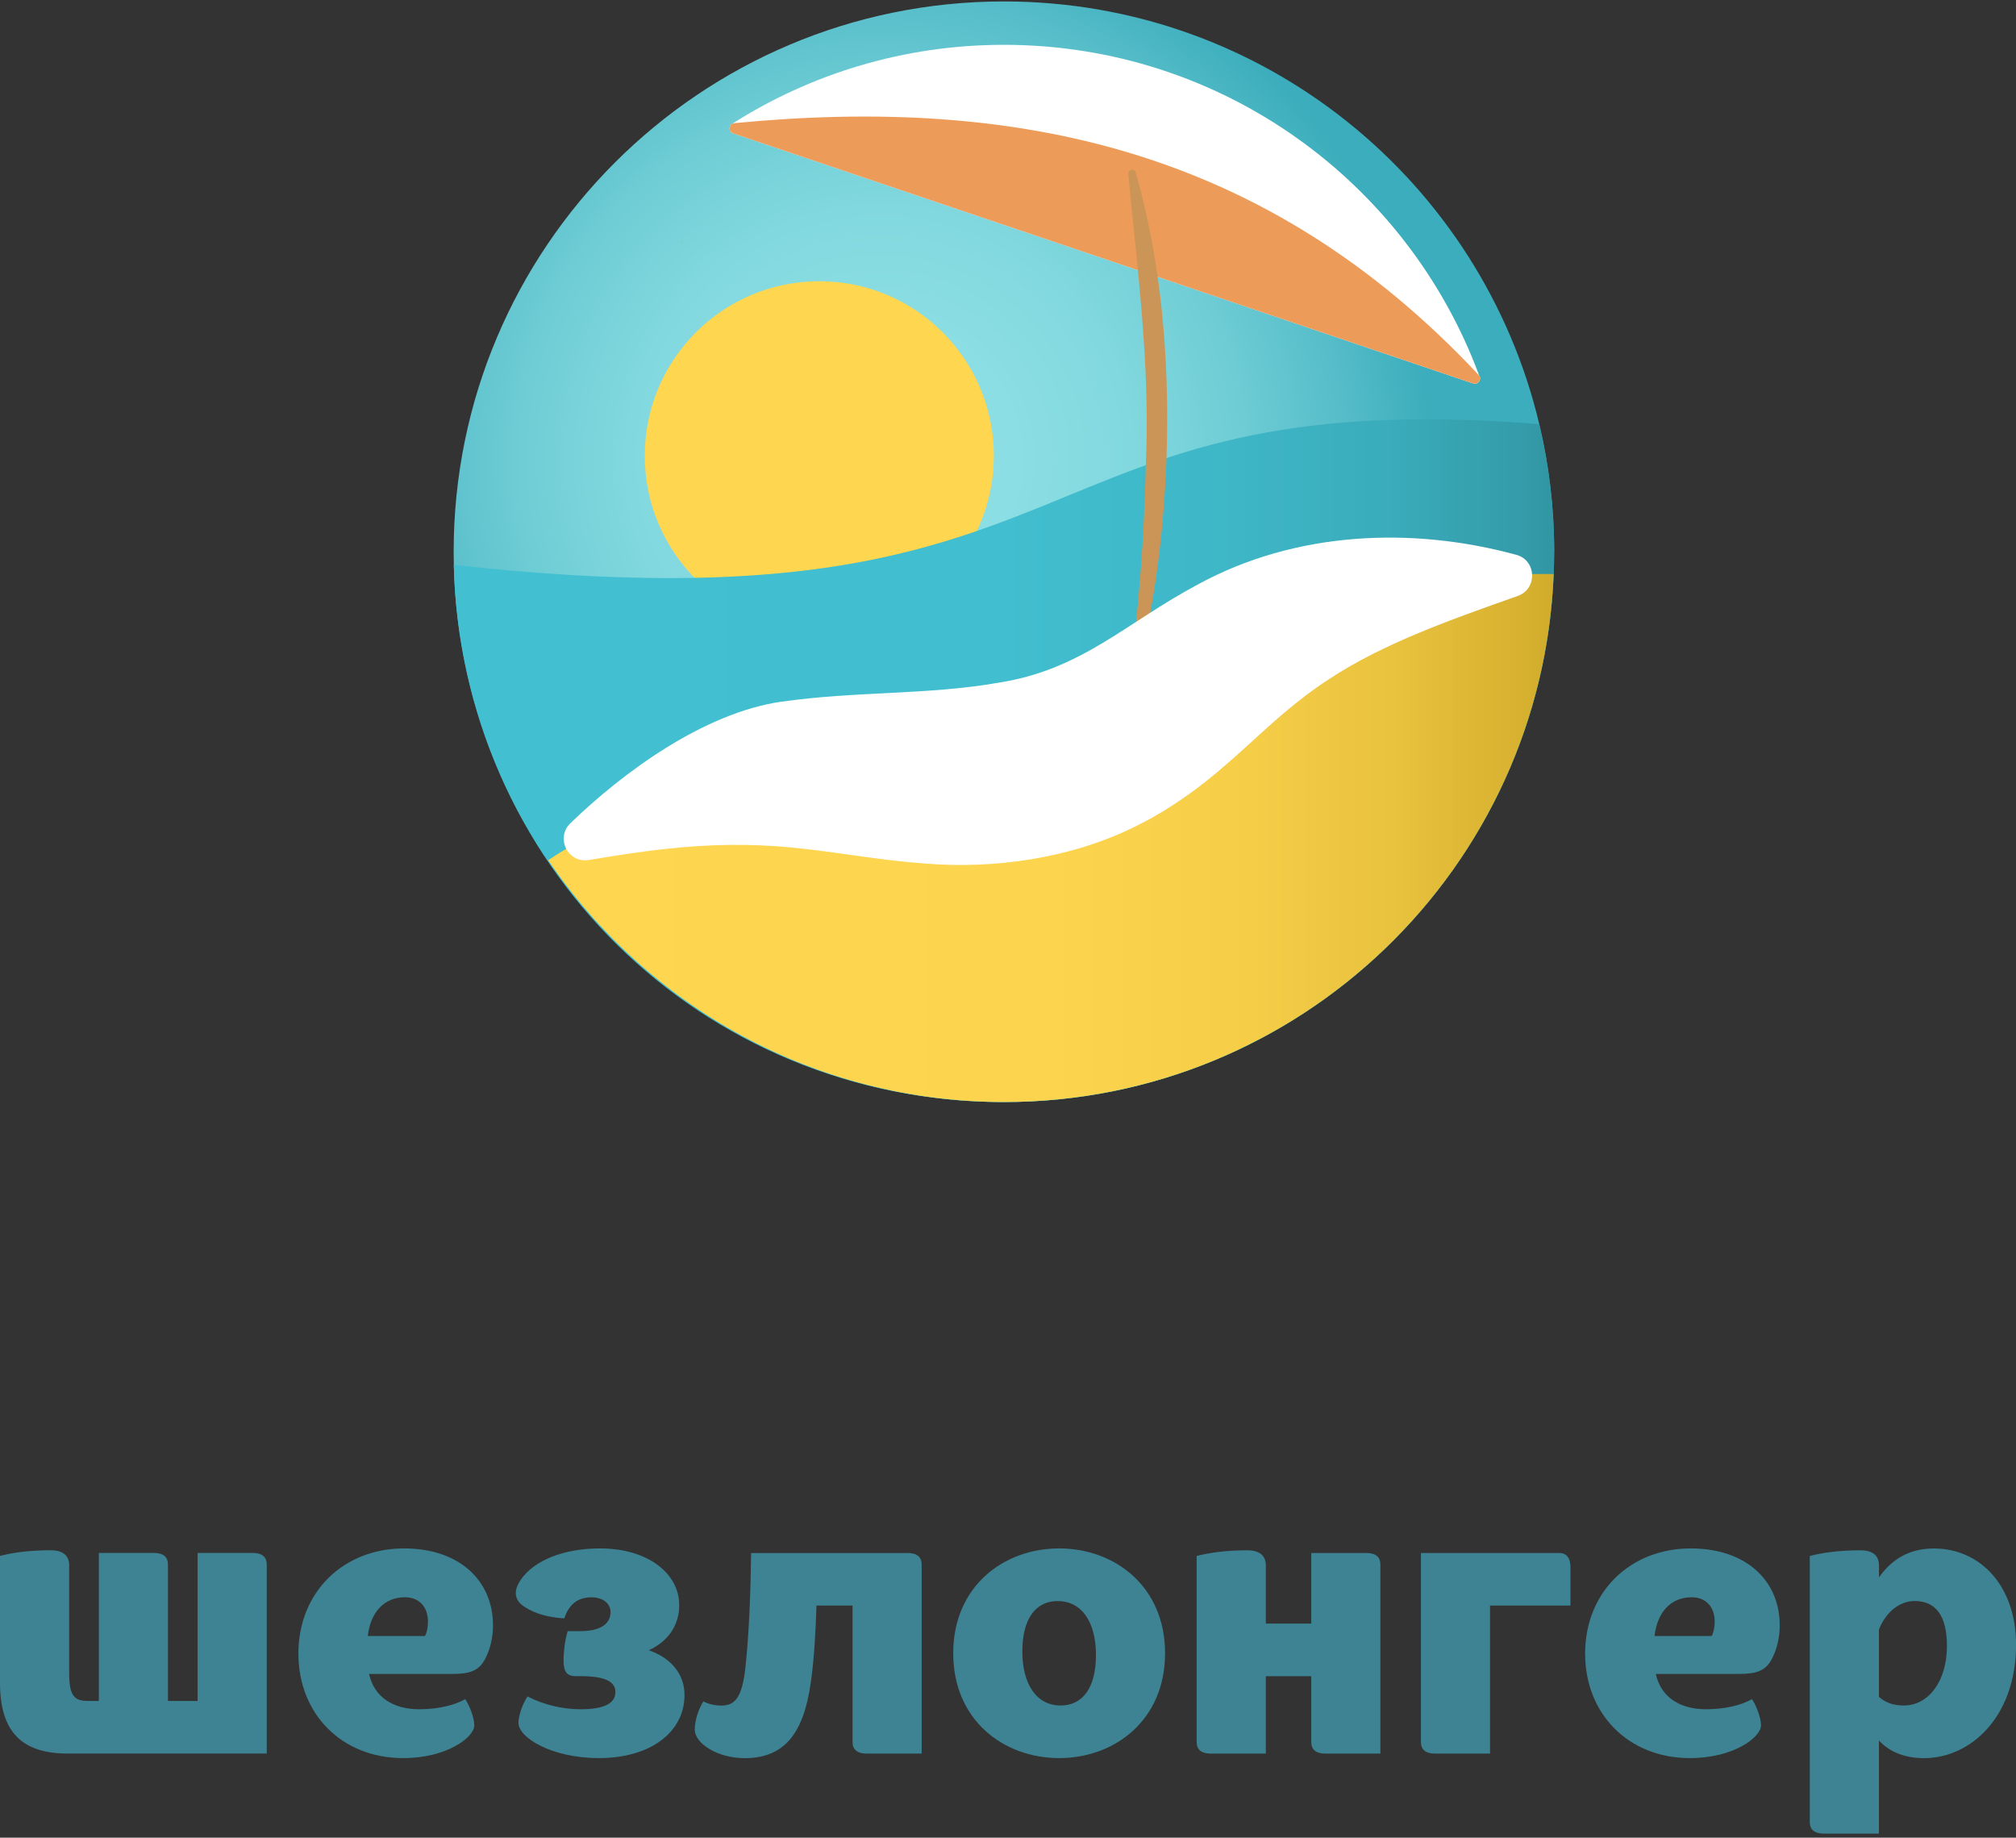 <svg width="350" height="319" viewBox="0 0 350 319" fill="none" xmlns="http://www.w3.org/2000/svg">
<rect x="0" y="0" width="350" height="319" fill="#333333" stroke="none"/>
<path d="M269.82 95.77C269.82 97.07 269.79 98.37 269.73 99.66C267.71 150.62 225.75 191.31 174.29 191.31C141.38 191.31 112.35 174.66 95.18 149.33C85.22 134.64 79.23 117.03 78.79 98.06C78.78 97.3 78.76 96.54 78.76 95.78C78.76 43.02 121.53 0.25 174.29 0.25C219.43 0.25 257.26 31.56 267.24 73.64C268.93 80.75 269.83 88.16 269.83 95.78L269.82 95.77Z" fill="url(#paint0_radial_1_157)"/>
<path d="M118.52 41.68C118.48 41.78 118.45 41.87 118.43 41.97L118.21 42.24C118.31 42.06 118.42 41.86 118.53 41.68H118.52Z" fill="#88C923"/>
<path d="M142.24 109.42C158.974 109.42 172.54 95.854 172.54 79.12C172.54 62.386 158.974 48.82 142.24 48.82C125.506 48.82 111.94 62.386 111.94 79.12C111.94 95.854 125.506 109.42 142.24 109.42Z" fill="#FFD64F"/>
<path d="M269.82 95.77C269.82 148.53 227.05 191.3 174.29 191.3C121.53 191.3 79.99 149.75 78.78 98.05C192.69 110.79 174.74 66.21 267.23 73.63C268.92 80.74 269.82 88.15 269.82 95.77Z" fill="url(#paint1_linear_1_157)"/>
<path d="M269.73 99.65C267.71 150.61 225.75 191.3 174.29 191.3C141.38 191.3 112.35 174.65 95.18 149.32C122.91 130.66 147.06 146.79 173.59 136.17C184.29 131.9 208.53 98.93 269.73 99.65Z" fill="url(#paint2_linear_1_157)"/>
<path d="M255.76 66.57L127.27 23.15C126.53 22.9 126.48 21.99 126.98 21.58C127.03 21.54 127.08 21.5 127.14 21.47C140.77 12.81 156.94 7.78 174.29 7.78C212.15 7.78 244.43 31.69 256.82 65.24C256.83 65.25 256.85 65.28 256.86 65.3C256.89 65.38 256.91 65.44 256.94 65.51C256.94 65.52 256.95 65.54 256.95 65.55C257.05 66.17 256.46 66.81 255.76 66.57Z" fill="white"/>
<path d="M255.76 66.57L127.27 23.15C126.53 22.9 126.48 21.99 126.98 21.58C127.03 21.54 127.08 21.5 127.14 21.47C127.24 21.42 127.34 21.39 127.47 21.38C176.49 16.63 219.91 25.79 256.71 65.09C256.75 65.14 256.8 65.19 256.82 65.24C256.83 65.25 256.85 65.28 256.86 65.3C256.89 65.38 256.91 65.44 256.94 65.51C256.94 65.52 256.95 65.54 256.95 65.55C257.05 66.17 256.46 66.81 255.76 66.57Z" fill="#ED9B58"/>
<path d="M198.29 112.76C198.02 113.82 196.64 113.48 196.76 112.38C197.85 102.32 198.53 95.34 198.97 79.64C199.62 63.11 197.48 46.76 195.88 30.3C195.79 29.39 196.93 29.1 197.18 29.97C206.18 61.15 202.21 97.56 198.3 112.76H198.29Z" fill="#CC9558"/>
<path d="M135.69 121.81C148.42 119.97 161.15 120.66 173.3 118.52C187.84 116.27 195.39 108.14 208.01 101.43C224.86 92.26 244.97 91.34 263.25 96.31C266.78 97.27 266.95 102.23 263.5 103.45C252.05 107.51 240.19 111.64 230.69 117.92C227.85 119.76 225.28 121.76 222.69 123.95C218.61 127.44 214.05 131.92 209.41 135.6C205.6 138.62 201.27 141.48 196.75 143.64C185.72 149.04 172.43 150.91 160.47 149.89C152.29 149.3 145.17 147.85 137.5 147.13C130.33 146.43 123.33 146.53 116 147.32C111.4 147.79 106.84 148.52 102.22 149.29C98.59 149.89 96.38 145.46 99.03 142.9C108.19 134.05 122.17 123.75 135.69 121.8V121.81Z" fill="white"/>
<path d="M12.01 290.38C12.01 294.36 12.86 295.27 15.27 295.27H17.16V269.57H26.68C28.38 269.57 29.16 270.29 29.16 271.59V295.27H34.31V269.57H43.83C45.53 269.57 46.31 270.29 46.31 271.59V304.4H11.74C3.72 304.4 0 300.55 0 292.14V270.09C2.35 269.5 5.09 269.11 8.81 269.11C10.9 269.11 12.01 270.02 12.01 271.72V290.37V290.38Z" fill="#3D8393"/>
<path d="M51.8 287.12C51.8 276.16 59.82 268.79 70.13 268.79C79.78 268.79 85.59 274.4 85.59 282.16C85.59 284.18 85.13 286.33 84.16 288.1C83.12 289.99 81.62 290.58 78.55 290.58H64.07C64.98 294.62 68.24 296.71 72.81 296.71C75.88 296.71 78.88 296.06 80.77 294.95C81.55 296.12 82.34 298.21 82.34 299.52C82.34 301.54 77.64 305.19 70.01 305.19C59.18 305.19 51.81 297.36 51.81 287.12H51.8ZM63.87 283.99H73.78C74.11 283.4 74.3 282.49 74.3 281.51C74.3 278.84 72.67 277.27 70.32 277.27C66.67 277.27 64.32 279.88 63.86 283.99H63.87Z" fill="#3D8393"/>
<path d="M99.93 290.97C98.5 290.97 97.84 290.25 97.84 288.3C97.84 286.67 98.1 284.58 98.56 283.15H100.78C104.3 283.15 106 281.85 106 279.82C106 278.65 105.02 277.28 102.67 277.28C100.13 277.28 98.69 278.72 97.97 280.93C95.49 280.8 93.01 280.21 91.12 278.97C90.08 278.32 89.55 277.53 89.55 276.56C89.55 275.78 89.88 275.06 90.33 274.34C92.68 270.82 97.96 268.79 104.16 268.79C112.51 268.79 117.92 273.16 117.92 278.64C117.92 282.23 115.9 284.97 112.64 286.47C116.29 287.71 118.84 290.45 118.84 294.23C118.84 300.62 113.03 305.19 103.97 305.19C95.82 305.19 90.01 301.67 90.01 299.06C90.01 297.76 90.79 295.67 91.58 294.49C94.38 295.92 97.58 296.71 100.84 296.71C105.08 296.71 106.84 295.6 106.84 293.71C106.84 291.82 104.82 290.97 100.9 290.97H99.92H99.93Z" fill="#3D8393"/>
<path d="M157.53 269.58C159.23 269.58 160.01 270.3 160.01 271.6V304.41H150.49C148.79 304.41 148.01 303.69 148.01 302.39V278.71H141.75C141.62 282.88 141.36 287.97 140.77 292.02C139.53 300.96 136.14 305.2 129.29 305.2C124.59 305.2 120.62 302.66 120.62 300.24C120.62 298.54 121.34 296.52 122.12 295.35C122.97 295.81 124.08 296.07 125.25 296.07C127.6 296.07 128.84 294.7 129.42 289.42C130.07 283.22 130.33 276.05 130.4 269.59H157.53V269.58Z" fill="#3D8393"/>
<path d="M202.27 286.99C202.27 298.6 193.53 305.19 183.88 305.19C174.23 305.19 165.49 298.6 165.49 286.99C165.49 275.38 174.23 268.79 183.88 268.79C193.53 268.79 202.27 275.38 202.27 286.99ZM190.27 287.32C190.27 281.45 187.73 277.93 183.62 277.93C179.9 277.93 177.49 280.86 177.49 286.67C177.49 292.48 180.03 296.06 184.14 296.06C187.86 296.06 190.27 293.12 190.27 287.32Z" fill="#3D8393"/>
<path d="M219.75 304.41H210.23C208.53 304.41 207.75 303.69 207.75 302.39V270.1C210.1 269.51 212.84 269.12 216.56 269.12C218.65 269.12 219.76 270.03 219.76 271.73V281.84H227.65V269.58H237.17C238.87 269.58 239.65 270.3 239.65 271.6V304.41H230.13C228.43 304.41 227.65 303.69 227.65 302.39V290.98H219.76V304.42H219.75V304.41Z" fill="#3D8393"/>
<path d="M258.69 304.41H249.17C247.47 304.41 246.69 303.69 246.69 302.39V269.58H270.63C271.93 269.58 272.65 270.36 272.65 272.06V278.71H258.69V304.41Z" fill="#3D8393"/>
<path d="M275.19 287.12C275.19 276.16 283.21 268.79 293.52 268.79C303.17 268.79 308.98 274.4 308.98 282.16C308.98 284.18 308.52 286.33 307.55 288.1C306.51 289.99 305.01 290.58 301.94 290.58H287.46C288.37 294.62 291.63 296.71 296.2 296.71C299.27 296.71 302.27 296.06 304.16 294.95C304.94 296.12 305.73 298.21 305.73 299.52C305.73 301.54 301.03 305.19 293.4 305.19C282.57 305.19 275.2 297.36 275.2 287.12H275.19ZM287.26 283.99H297.17C297.5 283.4 297.69 282.49 297.69 281.51C297.69 278.84 296.06 277.27 293.71 277.27C290.06 277.27 287.71 279.88 287.25 283.99H287.26Z" fill="#3D8393"/>
<path d="M326.2 318.3H316.68C314.98 318.3 314.2 317.58 314.2 316.28V270.1C316.55 269.51 319.29 269.12 323.01 269.12C325.1 269.12 326.21 270.03 326.21 271.73V273.82C328.56 270.49 331.69 268.8 335.73 268.8C343.82 268.8 350.01 275.32 350.01 285.5C350.01 297.96 342.18 305.2 334.03 305.2C330.57 305.2 327.96 304.03 326.2 302.14V318.32V318.3ZM326.2 294.56C327.31 295.54 328.68 296.06 330.51 296.06C334.88 296.06 338.01 291.75 338.01 285.75C338.01 280.53 336.12 277.92 332.4 277.92C329.86 277.92 327.44 279.75 326.2 282.88V294.56Z" fill="#3D8393"/>
<defs>
<radialGradient id="paint0_radial_1_157" cx="0" cy="0" r="1" gradientUnits="userSpaceOnUse" gradientTransform="translate(152.75 79.8) scale(95.53 95.53)">
<stop stop-color="#8FE1E5"/>
<stop offset="0.25" stop-color="#8BDEE3"/>
<stop offset="0.46" stop-color="#81D8DE"/>
<stop offset="0.65" stop-color="#6FCDD5"/>
<stop offset="0.84" stop-color="#56BDC9"/>
<stop offset="1" stop-color="#3CADBC"/>
</radialGradient>
<linearGradient id="paint1_linear_1_157" x1="78.34" y1="132.05" x2="269.38" y2="132.05" gradientUnits="userSpaceOnUse">
<stop stop-color="#42C0D1"/>
<stop offset="0.5" stop-color="#41BECF"/>
<stop offset="0.7" stop-color="#3EB7C7"/>
<stop offset="0.85" stop-color="#3AACBB"/>
<stop offset="0.97" stop-color="#349CAA"/>
<stop offset="1" stop-color="#3296A4"/>
</linearGradient>
<linearGradient id="paint2_linear_1_157" x1="95.18" y1="145.47" x2="269.73" y2="145.47" gradientUnits="userSpaceOnUse">
<stop stop-color="#FFD64F"/>
<stop offset="0.5" stop-color="#FDD44D"/>
<stop offset="0.7" stop-color="#F5CD47"/>
<stop offset="0.84" stop-color="#E9C23E"/>
<stop offset="0.96" stop-color="#D8B230"/>
<stop offset="1" stop-color="#D1AB2B"/>
</linearGradient>
</defs>
</svg>
